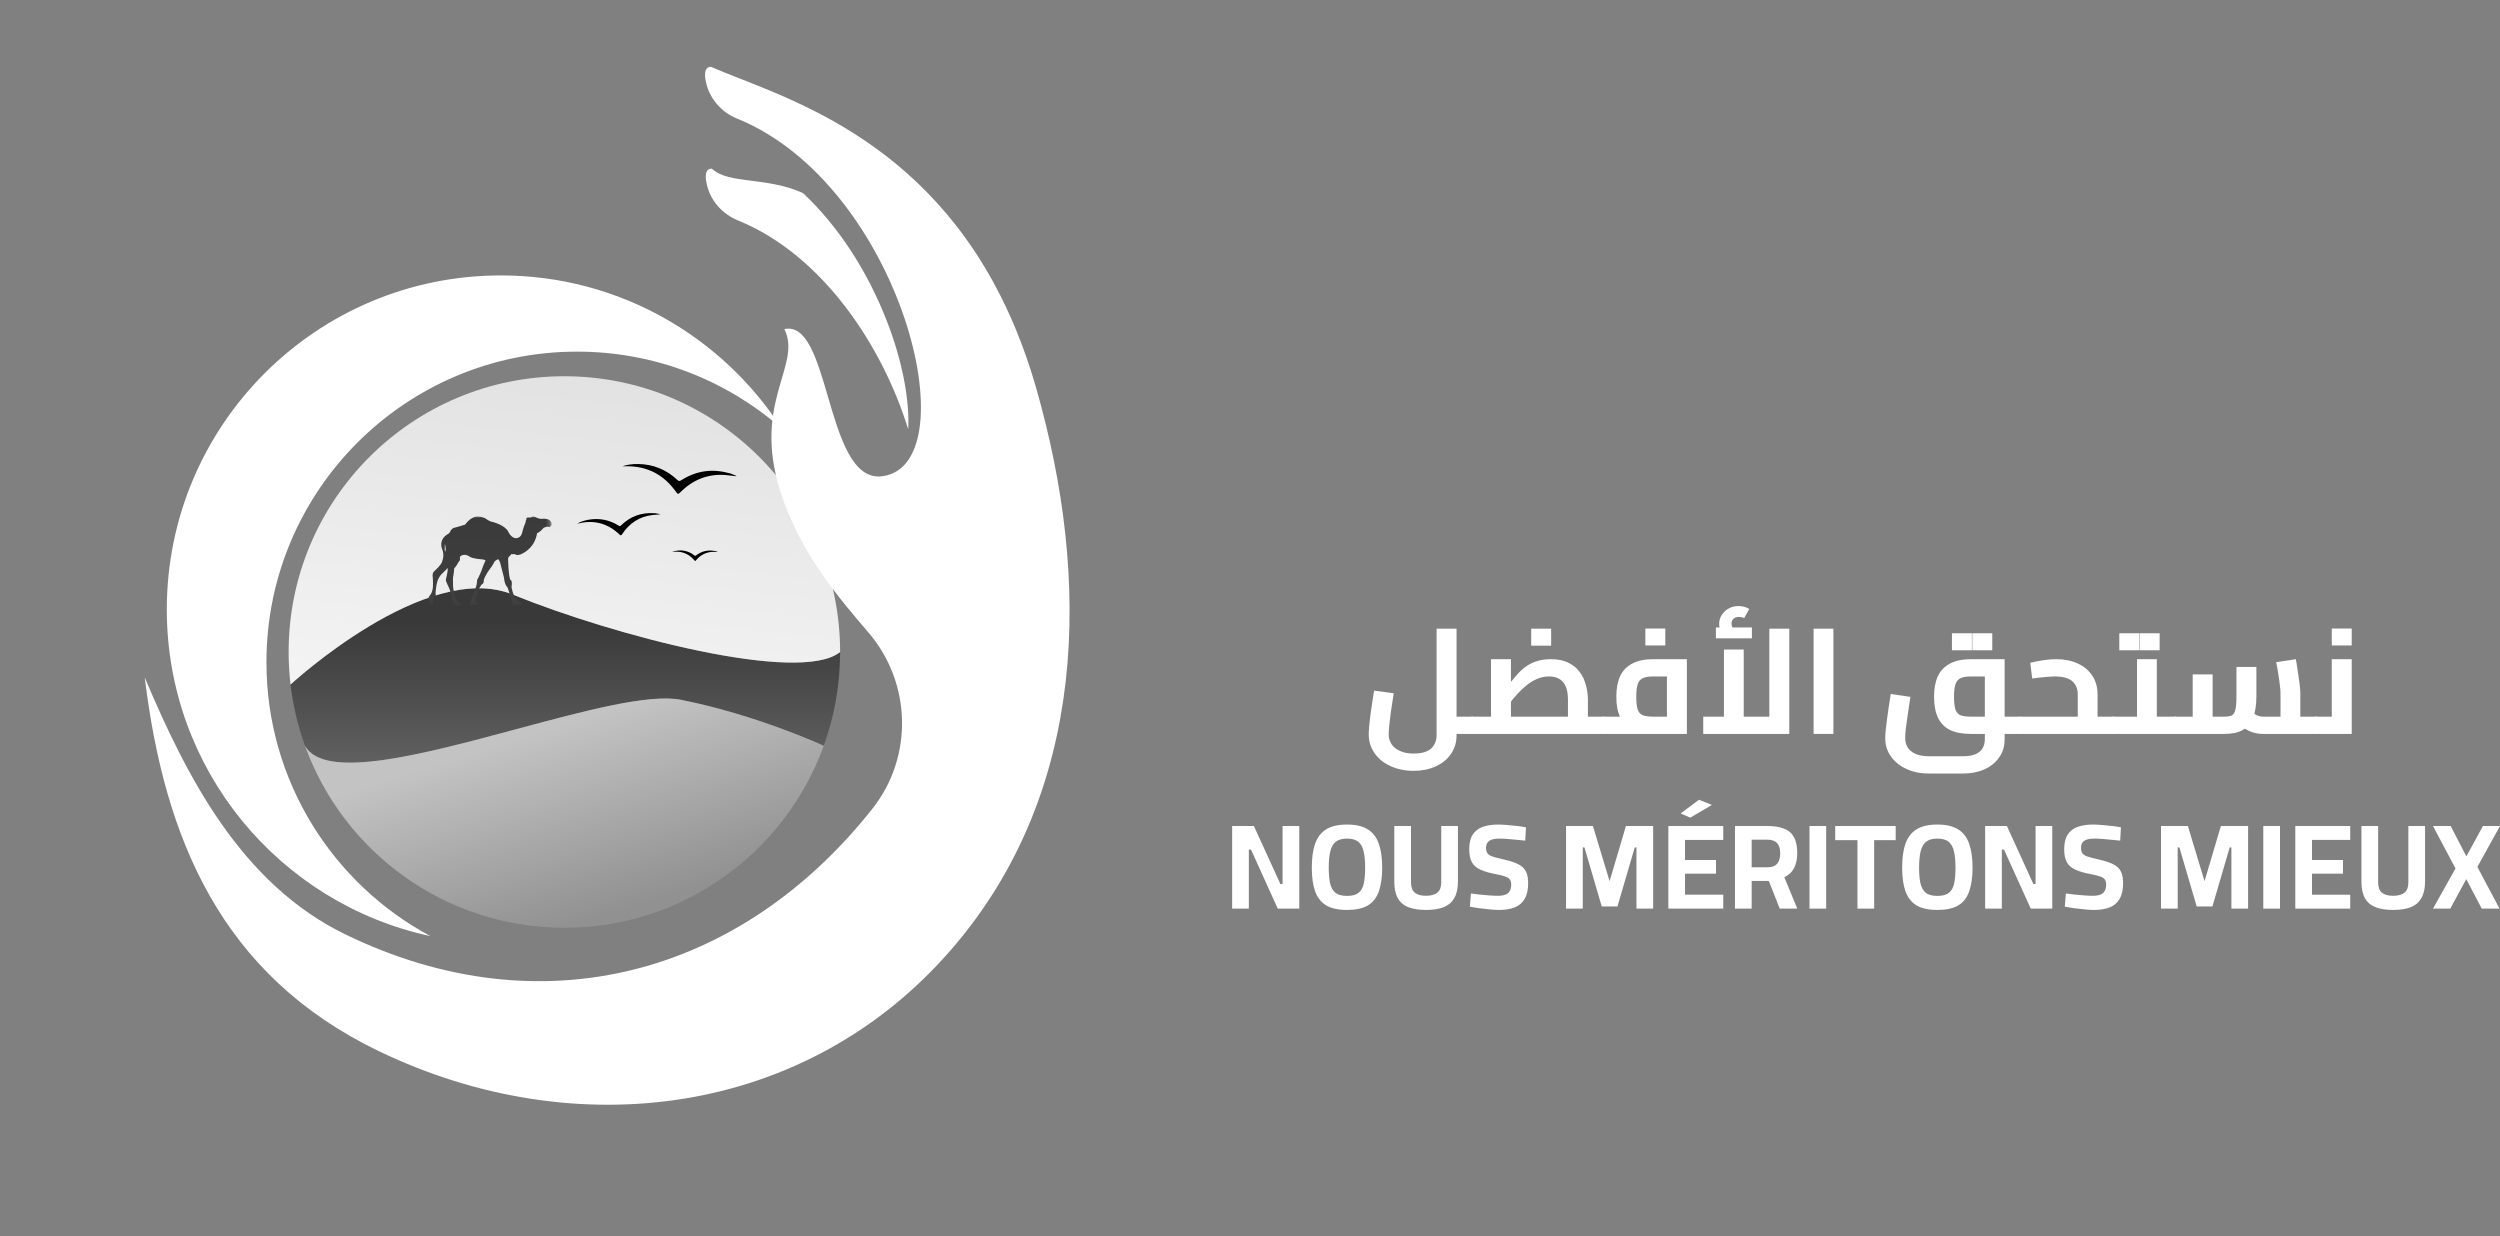 <svg width="625" height="309" viewBox="0 0 625 309" fill="none" xmlns="http://www.w3.org/2000/svg">
<rect x="0" y="0" width="625" height="309" fill="#808080" stroke="none"/>
<path d="M364.139 183.479V179.162H368.047V183.479H364.139ZM353.421 192.709C351.263 192.709 349.328 192.312 347.616 191.518C345.928 190.749 344.601 189.669 343.633 188.28C342.666 186.891 342.182 185.315 342.182 183.554C342.182 183.057 342.219 182.4 342.294 181.581C342.368 180.762 342.467 179.844 342.591 178.827C342.74 177.81 342.889 176.78 343.038 175.738C343.212 174.671 343.373 173.642 343.522 172.649L348.434 173.319C348.161 174.982 347.926 176.507 347.727 177.897C347.554 179.261 347.417 180.427 347.318 181.395C347.219 182.363 347.169 183.07 347.169 183.516C347.169 184.509 347.417 185.365 347.913 186.084C348.41 186.804 349.117 187.362 350.035 187.759C350.977 188.181 352.106 188.392 353.421 188.392C354.786 188.392 355.89 188.193 356.733 187.796C357.577 187.399 358.185 186.853 358.557 186.159C358.954 185.464 359.152 184.682 359.152 183.814V157.168H364.139V183.814C364.139 185.6 363.668 187.163 362.725 188.503C361.807 189.843 360.542 190.873 358.929 191.592C357.316 192.336 355.481 192.709 353.421 192.709ZM368.047 183.479V179.162C368.345 179.162 368.543 179.361 368.643 179.758C368.742 180.13 368.791 180.651 368.791 181.321C368.791 181.966 368.742 182.487 368.643 182.884C368.543 183.281 368.345 183.479 368.047 183.479Z" fill="white"/>
<path d="M396.977 183.479V179.162H400.884V183.479H396.977ZM368.06 183.479V179.162H396.195L391.99 182.809V174.994C391.99 173.58 391.804 172.451 391.432 171.607C391.06 170.739 390.514 170.106 389.794 169.709C389.099 169.312 388.256 169.114 387.263 169.114C386.197 169.114 385.179 169.325 384.212 169.746C383.269 170.168 382.388 170.714 381.569 171.384C380.751 172.054 379.994 172.773 379.299 173.542C378.605 174.312 377.984 175.056 377.439 175.775C376.893 176.47 376.421 177.066 376.024 177.562L374.908 173.952C375.875 172.786 376.744 171.719 377.513 170.751C378.282 169.784 379.014 168.928 379.709 168.183C380.428 167.439 381.173 166.819 381.942 166.323C382.736 165.826 383.592 165.454 384.51 165.206C385.452 164.933 386.544 164.797 387.785 164.797C389.447 164.797 390.861 165.082 392.027 165.653C393.193 166.199 394.136 166.955 394.856 167.923C395.6 168.891 396.133 169.982 396.456 171.198C396.803 172.414 396.977 173.679 396.977 174.994V183.479H368.06ZM372.749 179.162V164.797H377.736V179.162H372.749ZM368.06 183.479C367.762 183.479 367.564 183.281 367.465 182.884C367.365 182.487 367.316 181.966 367.316 181.321C367.316 180.651 367.365 180.13 367.465 179.758C367.564 179.361 367.762 179.162 368.06 179.162V183.479ZM400.884 183.479V179.162C401.182 179.162 401.381 179.361 401.48 179.758C401.579 180.13 401.629 180.651 401.629 181.321C401.629 181.966 401.579 182.487 401.48 182.884C401.381 183.281 401.182 183.479 400.884 183.479ZM382.798 161.41V157.168H387.785V161.41H382.798Z" fill="white"/>
<path d="M400.878 183.479V179.162H418.258L416.732 180.465V168.035L417.998 169.114H413.308C412.217 169.114 411.361 169.25 410.741 169.523C410.12 169.796 409.686 170.305 409.438 171.049C409.19 171.769 409.066 172.798 409.066 174.138C409.066 175.602 409.19 176.693 409.438 177.413C409.686 178.108 410.12 178.579 410.741 178.827C411.361 179.05 412.217 179.162 413.308 179.162V183.033C411.2 183.033 409.463 182.735 408.098 182.139C406.734 181.544 405.716 180.601 405.047 179.311C404.401 177.996 404.079 176.272 404.079 174.138C404.079 172.103 404.401 170.392 405.047 169.002C405.716 167.613 406.734 166.571 408.098 165.876C409.463 165.157 411.2 164.797 413.308 164.797H421.719V183.479H400.878ZM400.878 183.479C400.581 183.479 400.382 183.281 400.283 182.884C400.184 182.487 400.134 181.966 400.134 181.321C400.134 180.651 400.184 180.13 400.283 179.758C400.382 179.361 400.581 179.162 400.878 179.162V183.479ZM411.336 161.373V157.13H416.323V161.373H411.336Z" fill="white"/>
<path d="M425.809 183.479V179.162H444.714L442.332 181.618V157.168H447.319V183.479H425.809ZM430.982 179.162V162.378H435.931V179.162H430.982ZM431.242 159.289C430.771 158.718 430.411 158.172 430.163 157.651C429.915 157.13 429.791 156.572 429.791 155.977C429.791 155.133 430.014 154.376 430.461 153.706C430.907 153.012 431.49 152.478 432.21 152.106C432.929 151.709 433.723 151.511 434.592 151.511C435.063 151.511 435.547 151.573 436.043 151.697C436.539 151.821 436.961 152.007 437.308 152.255L436.043 154.525C435.82 154.401 435.596 154.327 435.373 154.302C435.175 154.252 434.964 154.227 434.74 154.227C434.145 154.227 433.686 154.389 433.363 154.711C433.041 155.009 432.88 155.418 432.88 155.939C432.88 156.237 432.942 156.522 433.066 156.795C433.19 157.068 433.376 157.366 433.624 157.689L431.242 159.289ZM428.972 159.587V156.87H437.978V159.587H428.972Z" fill="white"/>
<path d="M453.401 183.479V157.168H458.35V183.479H453.401Z" fill="white"/>
<path d="M501.158 183.479V179.162H505.103V183.479H501.158ZM482.103 193.379C480.069 193.379 478.233 192.994 476.595 192.225C474.958 191.481 473.668 190.438 472.725 189.099C471.782 187.784 471.311 186.283 471.311 184.596C471.311 184.075 471.348 183.392 471.422 182.549C471.522 181.705 471.633 180.775 471.757 179.758C471.906 178.74 472.055 177.686 472.204 176.594C472.378 175.503 472.539 174.473 472.688 173.505L477.6 174.212C477.352 175.85 477.129 177.351 476.93 178.715C476.732 180.08 476.571 181.246 476.446 182.214C476.347 183.181 476.298 183.926 476.298 184.447C476.298 185.439 476.521 186.27 476.968 186.94C477.439 187.635 478.109 188.156 478.977 188.503C479.846 188.875 480.888 189.061 482.103 189.061H490.812C492.623 189.061 493.975 188.689 494.868 187.945C495.761 187.226 496.208 186.183 496.208 184.819V168.035L497.436 169.114H492.747C491.655 169.114 490.799 169.25 490.179 169.523C489.559 169.796 489.125 170.305 488.877 171.049C488.628 171.769 488.504 172.798 488.504 174.138C488.504 175.602 488.628 176.693 488.877 177.413C489.125 178.108 489.559 178.579 490.179 178.827C490.799 179.05 491.655 179.162 492.747 179.162H496.208V183.479H492.747C490.638 183.479 488.901 183.157 487.537 182.512C486.172 181.842 485.155 180.812 484.485 179.423C483.84 178.033 483.517 176.272 483.517 174.138C483.517 172.103 483.84 170.392 484.485 169.002C485.155 167.613 486.172 166.571 487.537 165.876C488.901 165.157 490.638 164.797 492.747 164.797H501.158V184.819C501.158 186.58 500.699 188.094 499.781 189.359C498.888 190.649 497.659 191.642 496.096 192.336C494.558 193.031 492.797 193.379 490.812 193.379H482.103ZM505.103 183.479V179.162C505.4 179.162 505.599 179.361 505.698 179.758C505.797 180.13 505.847 180.651 505.847 181.321C505.847 181.966 505.797 182.487 505.698 182.884C505.599 183.281 505.4 183.479 505.103 183.479ZM487.983 162.564V158.321H492.97V162.564H487.983ZM493.082 162.564V158.321H498.069V162.564H493.082Z" fill="white"/>
<path d="M524.389 183.479V179.162H528.334V183.479H524.389ZM505.112 183.479V179.162H521.114L519.44 180.539V173.654C519.44 172.166 518.968 171.037 518.026 170.268C517.108 169.498 515.644 169.114 513.634 169.114C513.063 169.114 512.282 169.163 511.289 169.263C510.297 169.337 509.218 169.461 508.052 169.635L507.568 165.69C508.635 165.442 509.714 165.231 510.806 165.057C511.922 164.884 513.014 164.797 514.081 164.797C516.115 164.797 517.901 165.157 519.44 165.876C520.978 166.571 522.181 167.576 523.05 168.891C523.943 170.205 524.389 171.793 524.389 173.654V183.479H505.112ZM505.112 183.479C504.814 183.479 504.615 183.281 504.516 182.884C504.417 182.487 504.367 181.966 504.367 181.321C504.367 180.651 504.417 180.13 504.516 179.758C504.615 179.361 504.814 179.162 505.112 179.162V183.479ZM528.334 183.479V179.162C528.607 179.162 528.793 179.361 528.893 179.758C529.017 180.13 529.079 180.651 529.079 181.321C529.079 181.966 529.017 182.487 528.893 182.884C528.793 183.281 528.607 183.479 528.334 183.479Z" fill="white"/>
<path d="M539.202 183.479V179.162H543.854V183.479H539.202ZM543.854 183.479V179.162C544.152 179.162 544.35 179.361 544.45 179.758C544.549 180.13 544.598 180.651 544.598 181.321C544.598 181.966 544.549 182.487 544.45 182.884C544.35 183.281 544.152 183.479 543.854 183.479ZM528.334 183.479V179.162H537.155L534.253 181.581V164.797H539.202V183.479H528.334ZM528.334 183.479C528.037 183.479 527.839 183.281 527.74 182.884C527.64 182.487 527.591 181.966 527.591 181.321C527.591 180.651 527.64 180.13 527.74 179.758C527.839 179.361 528.037 179.162 528.334 179.162V183.479ZM529.824 162.564V158.321H534.811V162.564H529.824ZM534.922 162.564V158.321H539.909V162.564H534.922Z" fill="white"/>
<path d="M575.078 183.479V179.162H579.023V183.479H575.078ZM565.737 183.479C564.72 183.479 563.702 183.293 562.685 182.921C561.693 182.524 560.775 181.941 559.931 181.172L562.983 178.008C563.479 178.405 563.938 178.703 564.36 178.902C564.806 179.075 565.265 179.162 565.737 179.162H572.696L570.128 181.507V173.245C570.128 172.848 570.079 172.252 569.979 171.458C569.905 170.64 569.781 169.722 569.607 168.704C569.458 167.662 569.272 166.608 569.049 165.541L573.961 164.797C574.135 165.69 574.296 166.695 574.445 167.811C574.619 168.903 574.768 169.945 574.892 170.937C575.016 171.905 575.078 172.674 575.078 173.245V183.479H565.737ZM543.854 183.479V179.162H549.287L548.171 180.316V168.593H553.158V183.479H543.854ZM553.158 183.479V179.162H556.172C556.966 179.162 557.574 179.05 557.996 178.827C558.418 178.579 558.703 178.095 558.852 177.376C559.026 176.631 559.112 175.527 559.112 174.064V166.732H564.099V174.064C564.099 176.272 563.814 178.07 563.243 179.46C562.697 180.849 561.842 181.866 560.675 182.512C559.509 183.157 558.008 183.479 556.172 183.479H553.158ZM543.854 183.479C543.556 183.479 543.358 183.281 543.258 182.884C543.159 182.487 543.11 181.966 543.11 181.321C543.11 180.651 543.159 180.13 543.258 179.758C543.358 179.361 543.556 179.162 543.854 179.162V183.479ZM579.023 183.479V179.162C579.321 179.162 579.519 179.361 579.618 179.758C579.718 180.13 579.767 180.651 579.767 181.321C579.767 181.966 579.718 182.487 579.618 182.884C579.519 183.281 579.321 183.479 579.023 183.479Z" fill="white"/>
<path d="M579.034 183.479V179.162H585.845L582.942 181.581V164.797H587.929V183.479H579.034ZM579.034 183.479C578.737 183.479 578.538 183.281 578.439 182.884C578.34 182.487 578.29 181.966 578.29 181.321C578.29 180.651 578.34 180.13 578.439 179.758C578.538 179.361 578.737 179.162 579.034 179.162V183.479ZM582.942 161.373V157.13H587.929V161.373H582.942Z" fill="white"/>
<path d="M308.035 227.153V206.5H313.478L320.1 221.014H320.644V206.5H324.817V227.153H319.435L312.752 212.396H312.208V227.153H308.035Z" fill="white"/>
<path d="M336.751 227.485C334.553 227.485 332.81 227.102 331.52 226.336C330.25 225.55 329.332 224.371 328.768 222.798C328.224 221.226 327.952 219.26 327.952 216.902C327.952 214.523 328.224 212.538 328.768 210.945C329.332 209.353 330.25 208.153 331.52 207.347C332.81 206.54 334.553 206.137 336.751 206.137C338.948 206.137 340.682 206.54 341.952 207.347C343.242 208.153 344.159 209.353 344.703 210.945C345.268 212.538 345.55 214.523 345.55 216.902C345.55 219.301 345.268 221.286 344.703 222.859C344.159 224.431 343.242 225.6 341.952 226.366C340.682 227.112 338.948 227.485 336.751 227.485ZM336.751 223.978C338.021 223.978 338.978 223.726 339.623 223.222C340.289 222.697 340.732 221.911 340.954 220.863C341.176 219.795 341.286 218.474 341.286 216.902C341.286 215.33 341.165 214.009 340.924 212.941C340.702 211.852 340.268 211.036 339.623 210.491C338.978 209.927 338.021 209.645 336.751 209.645C335.501 209.645 334.543 209.927 333.878 210.491C333.233 211.036 332.79 211.852 332.548 212.941C332.306 214.009 332.185 215.33 332.185 216.902C332.185 218.454 332.296 219.754 332.517 220.803C332.759 221.851 333.203 222.647 333.848 223.191C334.513 223.715 335.481 223.978 336.751 223.978Z" fill="white"/>
<path d="M356.468 227.485C354.774 227.485 353.333 227.263 352.144 226.82C350.975 226.376 350.088 225.641 349.483 224.613C348.878 223.564 348.576 222.173 348.576 220.44V206.5H352.748V220.591C352.748 221.78 353.061 222.637 353.686 223.161C354.331 223.685 355.258 223.947 356.468 223.947C357.738 223.947 358.695 223.685 359.34 223.161C359.985 222.637 360.308 221.78 360.308 220.591V206.5H364.481V220.379C364.481 222.113 364.168 223.504 363.543 224.552C362.939 225.6 362.042 226.356 360.852 226.82C359.683 227.263 358.222 227.485 356.468 227.485Z" fill="white"/>
<path d="M374.809 227.485C374.043 227.485 373.207 227.435 372.3 227.334C371.392 227.253 370.505 227.153 369.639 227.032C368.792 226.89 368.066 226.77 367.462 226.669L367.734 223.373C368.359 223.453 369.084 223.544 369.911 223.645C370.737 223.726 371.554 223.796 372.36 223.857C373.187 223.917 373.902 223.947 374.507 223.947C375.656 223.947 376.493 223.726 377.017 223.282C377.541 222.818 377.803 222.103 377.803 221.135C377.803 220.611 377.692 220.198 377.47 219.895C377.269 219.573 376.896 219.321 376.351 219.139C375.807 218.938 375.051 218.746 374.084 218.565C372.471 218.263 371.161 217.89 370.153 217.446C369.165 217.003 368.439 216.378 367.976 215.571C367.532 214.765 367.31 213.687 367.31 212.336C367.31 210.764 367.603 209.534 368.187 208.647C368.772 207.74 369.608 207.095 370.697 206.712C371.786 206.329 373.066 206.137 374.537 206.137C375.202 206.137 375.958 206.178 376.805 206.258C377.672 206.319 378.518 206.399 379.345 206.5C380.192 206.601 380.907 206.712 381.492 206.833L381.31 210.159C380.706 210.078 380 210.008 379.194 209.947C378.408 209.867 377.621 209.796 376.835 209.736C376.069 209.675 375.414 209.645 374.87 209.645C373.721 209.645 372.874 209.826 372.33 210.189C371.786 210.552 371.513 211.137 371.513 211.943C371.513 212.548 371.634 213.011 371.876 213.334C372.118 213.656 372.521 213.918 373.086 214.12C373.67 214.322 374.467 214.533 375.475 214.755C376.664 215.017 377.672 215.299 378.498 215.602C379.345 215.904 380.02 216.267 380.524 216.69C381.048 217.114 381.431 217.658 381.673 218.323C381.915 218.988 382.036 219.825 382.036 220.833C382.036 222.446 381.744 223.746 381.159 224.734C380.595 225.701 379.768 226.407 378.68 226.85C377.611 227.273 376.321 227.485 374.809 227.485Z" fill="white"/>
<path d="M391.514 227.153V206.5H398.227L402.399 220.289L406.482 206.5H413.285V227.153H409.112V211.852H408.689L404.365 226.608H400.434L396.11 211.852H395.687V227.153H391.514Z" fill="white"/>
<path d="M417.086 227.153V206.5H430.814V209.977H421.259V214.997H429V218.414H421.259V223.675H430.814V227.153H417.086ZM422.559 204.414L420.17 203.355L424.736 199.938L427.972 201.239L422.559 204.414Z" fill="white"/>
<path d="M433.741 227.153V206.5H441.814C443.467 206.5 444.848 206.712 445.957 207.135C447.085 207.558 447.922 208.264 448.466 209.252C449.031 210.239 449.313 211.58 449.313 213.273C449.313 214.765 449.041 216.025 448.497 217.053C447.972 218.061 447.166 218.807 446.078 219.291L449.313 227.153H444.929L442.207 220.228H437.913V227.153H433.741ZM437.913 216.811H441.905C442.671 216.811 443.286 216.67 443.749 216.388C444.213 216.085 444.545 215.672 444.747 215.148C444.949 214.604 445.049 213.989 445.049 213.304C445.049 212.175 444.787 211.328 444.263 210.764C443.739 210.199 442.923 209.917 441.814 209.917H437.913V216.811Z" fill="white"/>
<path d="M452.373 227.153V206.5H456.546V227.153H452.373Z" fill="white"/>
<path d="M464.367 227.153V210.038H458.803V206.5H473.922V210.038H468.54V227.153H464.367Z" fill="white"/>
<path d="M484.337 227.485C482.14 227.485 480.396 227.102 479.106 226.336C477.836 225.55 476.919 224.371 476.355 222.798C475.81 221.226 475.538 219.26 475.538 216.902C475.538 214.523 475.81 212.538 476.355 210.945C476.919 209.353 477.836 208.153 479.106 207.347C480.396 206.54 482.14 206.137 484.337 206.137C486.535 206.137 488.268 206.54 489.538 207.347C490.828 208.153 491.746 209.353 492.29 210.945C492.854 212.538 493.137 214.523 493.137 216.902C493.137 219.301 492.854 221.286 492.29 222.859C491.746 224.431 490.828 225.6 489.538 226.366C488.268 227.112 486.535 227.485 484.337 227.485ZM484.337 223.978C485.607 223.978 486.565 223.726 487.21 223.222C487.875 222.697 488.319 221.911 488.54 220.863C488.762 219.795 488.873 218.474 488.873 216.902C488.873 215.33 488.752 214.009 488.51 212.941C488.288 211.852 487.855 211.036 487.21 210.491C486.565 209.927 485.607 209.645 484.337 209.645C483.088 209.645 482.13 209.927 481.465 210.491C480.82 211.036 480.376 211.852 480.134 212.941C479.892 214.009 479.771 215.33 479.771 216.902C479.771 218.454 479.882 219.754 480.104 220.803C480.346 221.851 480.789 222.647 481.435 223.191C482.1 223.715 483.067 223.978 484.337 223.978Z" fill="white"/>
<path d="M496.283 227.153V206.5H501.726L508.348 221.014H508.892V206.5H513.065V227.153H507.683L501 212.396H500.456V227.153H496.283Z" fill="white"/>
<path d="M523.548 227.485C522.782 227.485 521.945 227.435 521.038 227.334C520.131 227.253 519.244 227.153 518.377 227.032C517.53 226.89 516.805 226.77 516.2 226.669L516.472 223.373C517.097 223.453 517.823 223.544 518.649 223.645C519.476 223.726 520.292 223.796 521.098 223.857C521.925 223.917 522.64 223.947 523.245 223.947C524.394 223.947 525.231 223.726 525.755 223.282C526.279 222.818 526.541 222.103 526.541 221.135C526.541 220.611 526.43 220.198 526.209 219.895C526.007 219.573 525.634 219.321 525.09 219.139C524.545 218.938 523.789 218.746 522.822 218.565C521.209 218.263 519.899 217.89 518.891 217.446C517.903 217.003 517.177 216.378 516.714 215.571C516.27 214.765 516.049 213.687 516.049 212.336C516.049 210.764 516.341 209.534 516.926 208.647C517.51 207.74 518.347 207.095 519.435 206.712C520.524 206.329 521.804 206.137 523.275 206.137C523.941 206.137 524.697 206.178 525.543 206.258C526.41 206.319 527.257 206.399 528.083 206.5C528.93 206.601 529.646 206.712 530.23 206.833L530.049 210.159C529.444 210.078 528.738 210.008 527.932 209.947C527.146 209.867 526.36 209.796 525.574 209.736C524.808 209.675 524.152 209.645 523.608 209.645C522.459 209.645 521.612 209.826 521.068 210.189C520.524 210.552 520.252 211.137 520.252 211.943C520.252 212.548 520.373 213.011 520.615 213.334C520.856 213.656 521.26 213.918 521.824 214.12C522.409 214.322 523.205 214.533 524.213 214.755C525.402 215.017 526.41 215.299 527.237 215.602C528.083 215.904 528.759 216.267 529.263 216.69C529.787 217.114 530.17 217.658 530.412 218.323C530.653 218.988 530.774 219.825 530.774 220.833C530.774 222.446 530.482 223.746 529.898 224.734C529.333 225.701 528.507 226.407 527.418 226.85C526.35 227.273 525.059 227.485 523.548 227.485Z" fill="white"/>
<path d="M540.252 227.153V206.5H546.965L551.138 220.289L555.22 206.5H562.023V227.153H557.851V211.852H557.427L553.103 226.608H549.172L544.848 211.852H544.425V227.153H540.252Z" fill="white"/>
<path d="M565.824 227.153V206.5H569.997V227.153H565.824Z" fill="white"/>
<path d="M573.827 227.153V206.5H587.555V209.977H578V214.997H585.74V218.414H578V223.675H587.555V227.153H573.827Z" fill="white"/>
<path d="M598.252 227.485C596.559 227.485 595.118 227.263 593.928 226.82C592.759 226.376 591.872 225.641 591.267 224.613C590.663 223.564 590.36 222.173 590.36 220.44V206.5H594.533V220.591C594.533 221.78 594.845 222.637 595.47 223.161C596.115 223.685 597.043 223.947 598.252 223.947C599.522 223.947 600.48 223.685 601.125 223.161C601.77 222.637 602.092 221.78 602.092 220.591V206.5H606.265V220.379C606.265 222.113 605.953 223.504 605.328 224.552C604.723 225.6 603.826 226.356 602.637 226.82C601.468 227.263 600.006 227.485 598.252 227.485Z" fill="white"/>
<path d="M608.248 227.153L613.872 217.114L608.248 206.5H612.663L616.594 214.09L620.736 206.5H625L619.346 216.72L624.879 227.153H620.434L616.564 219.774L612.572 227.153H608.248Z" fill="white"/>
<path d="M128.168 148.637C106.494 139.817 72.633 171.137 72.633 171.137C73.258 176.452 74.487 181.582 76.251 186.456C81.132 195.189 105.633 188.598 129.061 182.297C145.947 177.754 162.275 173.362 170.295 174.967C189.444 178.796 205.936 186.456 205.936 186.456C208.585 179.134 210.029 171.235 210.029 162.999C199.976 171.137 153.317 158.871 128.168 148.637Z" fill="url(#paint0_linear_171_1687)"/>
<path fill-rule="evenodd" clip-rule="evenodd" d="M141.093 94.062C179.166 94.062 210.029 124.926 210.029 162.999C199.976 171.137 153.317 158.871 128.168 148.637C106.494 139.817 72.633 171.137 72.633 171.137C72.319 168.468 72.157 165.752 72.157 162.999C72.157 124.926 103.021 94.062 141.093 94.062Z" fill="url(#paint1_linear_171_1687)"/>
<path d="M76.251 186.456C85.848 212.98 111.257 231.935 141.093 231.935C170.929 231.935 196.338 212.98 205.936 186.456C205.936 186.456 189.444 178.796 170.295 174.967C162.275 173.362 145.947 177.754 129.061 182.297C105.633 188.598 81.132 195.189 76.251 186.456Z" fill="url(#paint2_linear_171_1687)"/>
<path d="M182.648 118.373C183.136 118.645 183.728 118.715 184.189 119.071C183.31 118.966 182.431 118.848 181.553 118.771C176.971 118.366 173.157 119.956 169.956 123.192C169.614 123.541 169.391 123.534 169.133 123.136C168.931 122.822 168.68 122.536 168.457 122.237C165.207 118.067 160.891 116.309 155.64 116.588C156.428 116.226 158.081 115.968 159.58 116.002C163.352 116.072 166.609 117.411 169.356 119.998C169.698 120.319 169.893 120.319 170.277 120.075C173.966 117.725 177.934 117.104 182.173 118.269C182.334 118.297 182.487 118.332 182.648 118.373ZM184.217 119.071H184.189L184.21 119.078L184.217 119.071ZM163.534 128.303C160.333 128.08 157.599 129.098 155.298 131.309C155.061 131.546 154.922 131.581 154.636 131.393C152.3 129.942 149.789 129.461 147.07 129.942C145.989 130.13 144.845 130.549 144.329 130.925C148.046 129.97 151.372 130.605 154.301 133.115C154.503 133.303 154.72 133.471 154.915 133.666C155.159 133.91 155.319 133.875 155.514 133.575C157.328 130.821 159.831 129.119 163.164 128.75C163.806 128.68 164.447 128.645 165.089 128.589C164.698 128.401 164.273 128.443 163.889 128.317C163.757 128.317 163.652 128.317 163.534 128.303ZM178.645 137.738C176.923 137.431 175.367 137.801 173.98 138.875C173.826 138.979 173.764 138.993 173.617 138.875C172.481 137.954 171.044 137.508 169.594 137.62C168.994 137.668 168.352 137.829 168.052 137.996C170.124 137.696 171.902 138.254 173.338 139.795C173.436 139.9 173.54 140.012 173.638 140.123C173.757 140.277 173.84 140.263 173.966 140.116C175.123 138.721 176.588 137.954 178.422 137.954C178.77 137.954 179.126 137.975 179.475 137.975C179.286 137.85 179.049 137.85 178.833 137.752C178.763 137.759 178.708 137.752 178.645 137.738Z" fill="black"/>
<mask id="mask0_171_1687" style="mask-type:luminance" maskUnits="userSpaceOnUse" x="106" y="128" width="32" height="24">
<path d="M106.948 128.853H137.742V151.614H106.948V128.853Z" fill="white"/>
</mask>
<g mask="url(#mask0_171_1687)">
<path d="M111.355 137.925L111.159 137.451L111.215 135.91C111.222 135.91 111.557 137.081 111.355 137.925ZM137.923 130.959C137.888 130.456 137.393 130.045 137.393 130.045C136.723 129.557 135.587 129.696 135.587 129.696C134.764 129.801 134.06 129.355 134.06 129.355C133.3 128.867 132.512 129.417 132.512 129.417C131.71 129.145 131.549 129.71 131.549 129.71L131.626 129.899C131.48 129.947 131.431 130.275 131.431 130.275C131.445 130.533 131.263 130.938 131.263 130.938C130.957 131.454 130.503 133.26 130.503 133.26C130.217 134.529 129.039 134.557 129.039 134.557C127.756 134.529 127.072 132.939 127.072 132.939C126.291 131.293 123.293 130.533 123.293 130.533C122.54 130.408 121.891 129.968 121.891 129.968C120.664 128.971 119.22 129.145 119.22 129.145C117.624 129.208 116.278 131.154 116.278 131.154C115.908 131.293 113.607 131.935 113.607 131.935C112.979 132.032 112.596 132.772 112.596 132.772C112.477 133.183 112.108 133.434 112.108 133.434C109.458 134.857 110.525 137.255 110.525 137.255C111.055 138.462 110.741 139.675 110.741 139.675C110.601 139.982 110.525 140.47 110.525 140.47C110.155 141.384 108.712 142.674 108.712 142.674C107.993 143.183 108.168 144.138 108.168 144.138C108.286 144.835 108.231 146.704 108.231 146.704C108.091 148.406 107.366 148.971 107.366 148.971C107.254 149.061 107.198 149.145 107.171 149.215C107.164 149.257 107.164 149.305 107.157 149.361C107.157 149.382 107.15 149.41 107.15 149.438C107.108 150.254 107.603 150.839 107.603 150.839C108.147 151.446 108.244 150.254 108.244 150.254C108.286 149.556 108.816 149.222 108.816 149.222C109.088 149.005 108.886 148.329 108.886 148.329C108.949 147.102 109.179 145.986 109.179 145.986C109.493 144.389 110.392 143.531 110.392 143.531C110.664 143.301 111.954 141.99 111.954 141.99C111.961 142.904 111.592 144.34 111.592 144.34C111.327 145.059 111.599 145.498 111.599 145.498C111.724 145.721 111.871 146.251 112.219 146.9C112.575 147.555 113.182 149.905 113.182 149.905C113.14 150.344 113.44 150.895 113.44 150.895C113.356 151.425 114.374 151.432 114.374 151.432C115.525 151.551 115.469 151.104 115.469 151.104C115.476 150.923 114.855 150.86 114.855 150.86C114.493 150.7 114.318 150.323 114.318 150.323C114.318 150.051 113.956 149.591 113.956 149.591C113.614 148.929 113.335 147.206 113.335 147.206C113.307 147.025 113.265 146.551 113.265 146.551C113.272 146.314 113.237 144.612 113.237 144.612C113.216 144.48 113.356 143.831 113.356 143.831C113.454 143.483 113.53 142.29 113.53 142.29C113.516 142.186 113.649 141.942 113.649 141.942C113.956 141.788 114.632 140.519 114.632 140.519C115.071 140.087 114.995 139.808 114.995 139.808L114.981 139.166C116.062 138.141 117.386 139.145 117.386 139.145C118.098 139.703 120.504 139.836 120.504 139.836C120.971 139.836 121.417 140.142 121.417 140.142C121.215 140.345 120.678 141.788 120.678 141.788C120.371 142.876 119.513 144.563 119.513 144.563C119.193 144.898 119.248 145.491 119.248 145.491C119.213 146.725 118.063 149.047 118.063 149.047C117.84 149.277 117.854 149.745 117.854 149.745C117.847 150.038 117.526 150.581 117.526 150.581C116.773 151.362 118.516 151.251 118.516 151.251C119.688 151.279 119.437 150.916 119.437 150.916C119.325 150.644 118.893 150.491 118.893 150.491L118.879 150.268C118.997 150.031 119.172 149.089 119.172 149.089C119.492 147.206 120.406 146.139 120.406 146.139C121.082 145.805 120.922 145.135 120.922 145.135C121.187 143.873 122.609 142.06 122.609 142.06C122.93 141.677 123.509 140.637 123.509 140.637C123.662 140.108 124.541 139.801 124.541 139.801C124.82 139.982 125.05 140.735 125.05 140.735C125.259 141.621 125.992 144.389 125.992 144.389C126.138 146.286 126.905 146.9 126.905 146.9C127.163 147.534 128.042 150.742 128.042 150.742C127.581 151.495 129.102 151.251 129.102 151.251C130.754 151.495 130.482 151.056 130.482 151.056C130.155 150.393 129.13 150.031 129.13 150.031C128.167 148.706 127.881 146.767 127.881 146.767C128.181 145.003 127.581 144.961 127.581 144.961C127.093 143.845 127.024 139.766 127.024 139.766C127.017 139.487 127.177 139.236 127.177 139.236C127.303 139.194 127.846 138.532 127.846 138.532C128.056 138.608 128.823 138.504 128.823 138.504C128.739 138.999 130.113 138.629 130.113 138.629C134.004 136.914 134.255 133.302 134.255 133.302C134.499 133.288 135.329 132.597 135.329 132.597C135.531 132.318 136.005 131.886 136.005 131.886C136.319 131.893 136.654 131.649 136.654 131.649C137.888 131.963 137.686 131.405 137.686 131.405C138.055 131.398 137.923 130.959 137.923 130.959Z" fill="url(#paint3_linear_171_1687)"/>
</g>
<path d="M66.609 165.562C66.609 122.676 101.378 87.907 144.271 87.907C163.88 87.907 181.787 95.181 195.455 107.168C180.588 84.121 154.682 68.856 125.22 68.856C79.092 68.856 41.701 106.254 41.701 152.376C41.701 192.451 69.929 225.93 107.585 234.026C83.192 220.93 66.609 195.185 66.609 165.562Z" fill="white"/>
<path fill-rule="evenodd" clip-rule="evenodd" d="M176.493 20.536C176.037 18.414 176.152 16.683 177.789 16.72C179.871 17.641 182.309 18.598 185.021 19.662C206 27.895 243.369 42.559 258.969 96.758C272.818 144.875 272.06 197.782 237.88 237.309C201.865 278.949 144.21 286.659 94.62 262.748C55.278 243.776 41.111 209.697 36.185 169.363C46.638 194.124 60.303 220.982 86.393 233.628C135.771 257.569 185.451 243.494 218.122 202.151C228.389 189.155 227.875 170.658 217.087 158.097C209.646 149.416 201.12 139.398 195.976 125.468C186.99 101.106 200.777 91.708 196.094 82.269C201.684 81.058 204.252 89.828 206.97 99.115C209.953 109.305 213.119 120.119 220.661 119.05C242.612 115.942 225.282 46.29 184.26 29.643C180.335 28.053 177.382 24.671 176.493 20.536Z" fill="white"/>
<path d="M184.506 55.112C205.835 63.801 220.743 86.809 227.051 107.325C227.433 100.151 225.631 90.472 221.897 80.733C216.899 67.712 209.489 56.466 200.777 48.292C191.737 44.129 182.122 46.126 177.97 42.168C176.295 42.129 176.216 43.942 176.708 46.126C177.639 50.232 180.612 53.526 184.506 55.112Z" fill="white"/>
<defs>
<linearGradient id="paint0_linear_171_1687" x1="141" y1="155.5" x2="141.093" y2="231.935" gradientUnits="userSpaceOnUse">
<stop stop-color="#393939"/>
<stop offset="1" stop-color="#8E8E8E"/>
</linearGradient>
<linearGradient id="paint1_linear_171_1687" x1="156.5" y1="94" x2="141.093" y2="231.935" gradientUnits="userSpaceOnUse">
<stop stop-color="#E2E2E2"/>
<stop offset="1" stop-color="white"/>
</linearGradient>
<linearGradient id="paint2_linear_171_1687" x1="126.732" y1="185.499" x2="141.093" y2="231.935" gradientUnits="userSpaceOnUse">
<stop stop-color="#C3C3C3"/>
<stop offset="1" stop-color="#919191"/>
</linearGradient>
<linearGradient id="paint3_linear_171_1687" x1="122.547" y1="129.134" x2="122.547" y2="151.452" gradientUnits="userSpaceOnUse">
<stop stop-color="#3A3A3A"/>
<stop offset="1" stop-color="#404040"/>
</linearGradient>
</defs>
</svg>
